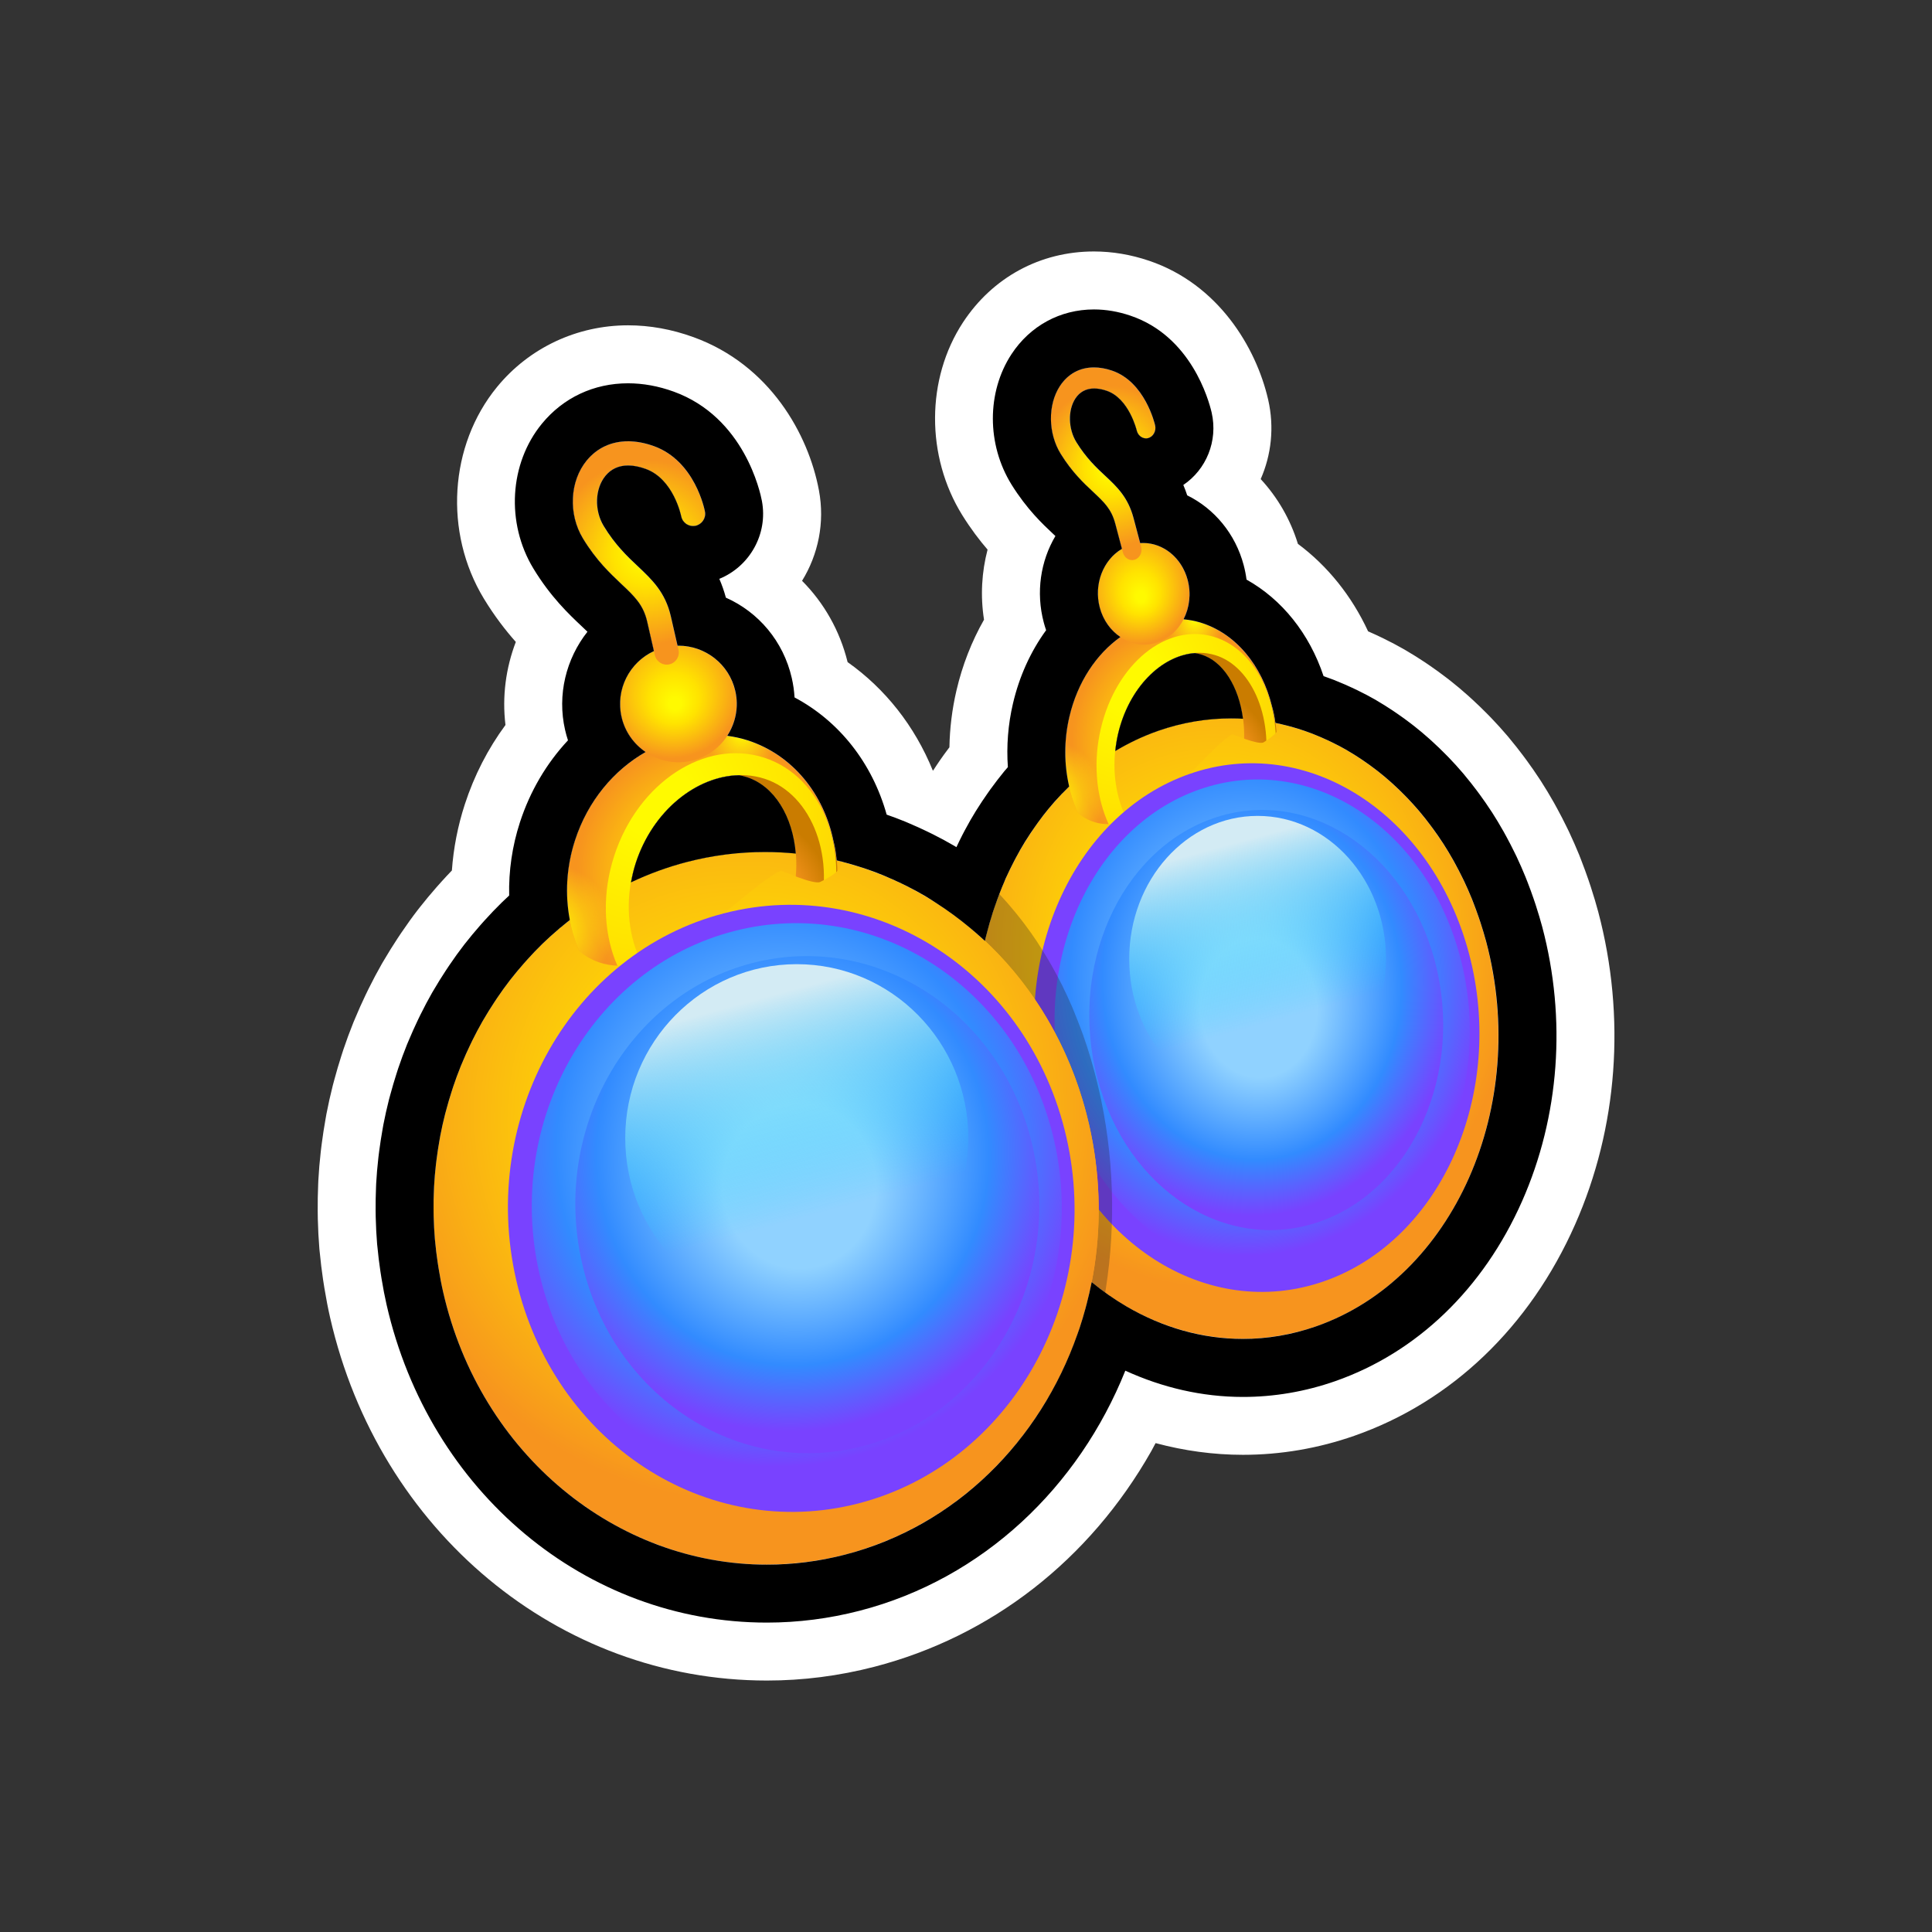<?xml version="1.0" encoding="utf-8"?>
<!-- Generator: Adobe Illustrator 15.0.0, SVG Export Plug-In . SVG Version: 6.00 Build 0)  -->
<!DOCTYPE svg PUBLIC "-//W3C//DTD SVG 1.1//EN" "http://www.w3.org/Graphics/SVG/1.1/DTD/svg11.dtd">
<svg version="1.1" xmlns="http://www.w3.org/2000/svg" xmlns:xlink="http://www.w3.org/1999/xlink" x="0px" y="0px" width="200px"
	 height="200px" viewBox="0 0 200 200" enable-background="new 0 0 200 200" xml:space="preserve">
<rect x="0" y="0" width="200" height="200" fill="#333333" stroke="none"/>
<g id="icon">
	<g id="Layer_2">
	</g>
	<g id="Layer_1_1_">
		<g>
			<g>
				<path fill="#FFFFFF" d="M124.331,67.747c-0.212-0.064-0.429-0.109-0.642-0.14c-3.473,0.27-6.834,3.581-7.953,8.382
					c-0.137,0.588-0.223,1.174-0.283,1.756c1.4-0.835,2.878-1.543,4.439-2.088c2.508-0.875,5.043-1.287,7.547-1.287
					c0.414,0,0.826,0.011,1.238,0.034C128.248,71.077,126.613,68.427,124.331,67.747z"/>
				<path fill="#FFFFFF" d="M77.327,80.452c-0.266-0.087-0.534-0.152-0.807-0.201c-4.433,0.087-8.944,3.663-10.711,9.093
					c-0.214,0.664-0.368,1.33-0.485,1.993c1.84-0.867,3.771-1.583,5.795-2.107c2.699-0.699,5.401-1.029,8.062-1.029
					c1.074,0,2.142,0.054,3.199,0.159C82.071,84.521,80.18,81.379,77.327,80.452z"/>
			</g>
			<g>
				
					<radialGradient id="SVGID_1_" cx="-669.099" cy="898.368" r="37.524" fx="-669.207" fy="889.057" gradientTransform="matrix(0.865 -0.272 -0.255 -0.962 933.1 780.406)" gradientUnits="userSpaceOnUse">
					<stop  offset="0.086" style="stop-color:#FFFA00"/>
					<stop  offset="0.356" style="stop-color:#FFE300"/>
					<stop  offset="1" style="stop-color:#F7941E"/>
				</radialGradient>
				<path fill="url(#SVGID_1_)" d="M119.895,75.657c-14.242,4.973-22.129,22.804-17.617,39.827
					c4.515,17.025,19.718,26.795,33.957,21.822c14.244-4.972,22.129-22.803,17.617-39.826
					C149.338,80.456,134.135,70.686,119.895,75.657z"/>
				<g>
					
						<radialGradient id="SVGID_2_" cx="-666.62" cy="919.748" r="12.175" gradientTransform="matrix(0.865 -0.272 -0.255 -0.962 933.1 780.406)" gradientUnits="userSpaceOnUse">
						<stop  offset="0.086" style="stop-color:#FFFA00"/>
						<stop  offset="0.356" style="stop-color:#FFE300"/>
						<stop  offset="1" style="stop-color:#F7941E"/>
					</radialGradient>
					<path fill="url(#SVGID_2_)" d="M131.698,80.483c1.661-7.137-1.691-14.326-7.489-16.058c-5.8-1.731-11.85,2.65-13.511,9.787
						c-1.666,7.137,1.688,14.326,7.487,16.058C123.982,92.003,130.033,87.62,131.698,80.483z M115.455,75.633
						c1.268-5.441,5.314-8.95,8.877-7.886c3.371,1.007,5.346,6.312,4.075,11.754c-1.269,5.442-5.356,8.938-8.667,7.949
						C116.24,86.404,114.186,81.075,115.455,75.633z"/>
					
						<radialGradient id="SVGID_3_" cx="-665.072" cy="916.429" r="8.659" gradientTransform="matrix(0.865 -0.272 -0.255 -0.962 933.1 780.406)" gradientUnits="userSpaceOnUse">
						<stop  offset="0.086" style="stop-color:#FFFA00"/>
						<stop  offset="0.356" style="stop-color:#FFE300"/>
						<stop  offset="0.626" style="stop-color:#F7941E"/>
						<stop  offset="1" style="stop-color:#CA7C00"/>
					</radialGradient>
					<path fill="url(#SVGID_3_)" d="M131.698,80.483c1.661-7.137-1.237-12.657-7.087-14.149c-2.832-0.722-8.268,1.568-9.932,8.706
						c-1.662,7.136,0.783,13.559,6.609,15.184C123.701,90.896,130.033,87.62,131.698,80.483z M115.455,75.633
						c1.268-5.441,5.314-8.95,8.877-7.886c3.371,1.007,5.346,6.312,4.075,11.754c-1.269,5.442-5.356,8.938-8.667,7.949
						C116.24,86.404,114.186,81.075,115.455,75.633z"/>
					
						<radialGradient id="SVGID_4_" cx="-682.088" cy="918.183" r="5.894" gradientTransform="matrix(0.865 -0.272 -0.255 -0.962 933.1 780.406)" gradientUnits="userSpaceOnUse">
						<stop  offset="0.025" style="stop-color:#FFFA00"/>
						<stop  offset="1" style="stop-color:#FFFA00;stop-opacity:0"/>
					</radialGradient>
					<path fill="url(#SVGID_4_)" d="M131.698,80.483c1.661-7.137-1.691-14.326-7.489-16.058c-5.8-1.731-11.85,2.65-13.511,9.787
						c-1.666,7.137,1.688,14.326,7.487,16.058C123.982,92.003,130.033,87.62,131.698,80.483z M115.455,75.633
						c1.268-5.441,5.314-8.95,8.877-7.886c3.371,1.007,5.346,6.312,4.075,11.754c-1.269,5.442-5.356,8.938-8.667,7.949
						C116.24,86.404,114.186,81.075,115.455,75.633z"/>
					
						<radialGradient id="SVGID_5_" cx="-661.188" cy="931.442" r="3.286" gradientTransform="matrix(0.865 -0.272 -0.255 -0.962 933.1 780.406)" gradientUnits="userSpaceOnUse">
						<stop  offset="0.025" style="stop-color:#FFFA00"/>
						<stop  offset="1" style="stop-color:#FFFA00;stop-opacity:0"/>
					</radialGradient>
					<path fill="url(#SVGID_5_)" d="M131.698,80.483c1.661-7.137-1.691-14.326-7.489-16.058c-5.8-1.731-11.85,2.65-13.511,9.787
						c-1.666,7.137,1.688,14.326,7.487,16.058C123.982,92.003,130.033,87.62,131.698,80.483z M115.455,75.633
						c1.268-5.441,5.314-8.95,8.877-7.886c3.371,1.007,5.346,6.312,4.075,11.754c-1.269,5.442-5.356,8.938-8.667,7.949
						C116.24,86.404,114.186,81.075,115.455,75.633z"/>
					
						<radialGradient id="SVGID_6_" cx="-670.118" cy="927.484" r="38.244" gradientTransform="matrix(0.865 -0.272 -0.255 -0.962 933.1 780.406)" gradientUnits="userSpaceOnUse">
						<stop  offset="0.086" style="stop-color:#FFFA00"/>
						<stop  offset="0.356" style="stop-color:#FFE300"/>
						<stop  offset="1" style="stop-color:#F7941E"/>
					</radialGradient>
					<path fill="url(#SVGID_6_)" d="M131.645,80.714c1.565-6.715-1.127-13.34-6.011-14.798s-10.11,2.801-11.677,9.515
						c-1.564,6.714,1.126,13.338,6.01,14.797C124.852,91.687,130.08,87.427,131.645,80.714z M115.736,75.989
						c1.347-5.771,5.932-9.403,10.05-8.173c3.905,1.167,6.284,6.878,4.938,12.649c-1.345,5.77-5.976,9.389-9.807,8.244
						C116.869,87.501,114.393,81.759,115.736,75.989z"/>
				</g>
				
					<radialGradient id="SVGID_7_" cx="-666.398" cy="936.861" r="6.305" fx="-666.416" fy="935.297" gradientTransform="matrix(0.865 -0.272 -0.255 -0.962 933.1 780.406)" gradientUnits="userSpaceOnUse">
					<stop  offset="0.086" style="stop-color:#FFFA00"/>
					<stop  offset="0.356" style="stop-color:#FFE300"/>
					<stop  offset="1" style="stop-color:#F7941E"/>
				</radialGradient>
				<path fill="url(#SVGID_7_)" d="M122.947,60.037c0.74,2.796-0.694,5.703-3.209,6.492c-2.512,0.789-5.149-0.837-5.891-3.634
					c-0.74-2.795,0.694-5.7,3.209-6.49C119.568,55.616,122.207,57.242,122.947,60.037z"/>
				
					<radialGradient id="SVGID_8_" cx="-665.934" cy="949.324" r="8.35" gradientTransform="matrix(0.865 -0.272 -0.255 -0.962 933.1 780.406)" gradientUnits="userSpaceOnUse">
					<stop  offset="0.086" style="stop-color:#FFFA00"/>
					<stop  offset="0.356" style="stop-color:#FFE300"/>
					<stop  offset="1" style="stop-color:#F7941E"/>
				</radialGradient>
				<path fill="url(#SVGID_8_)" d="M117.464,57.939c-0.522,0.164-1.069-0.175-1.224-0.755l-0.79-2.979
					c-0.401-1.515-1.158-2.223-2.304-3.293c-0.959-0.897-2.155-2.015-3.336-3.913c-1.324-2.134-1.361-5.094-0.09-7.037
					c1.168-1.78,3.129-2.364,5.389-1.601c3.408,1.154,4.428,5.488,4.471,5.672c0.133,0.586-0.205,1.175-0.715,1.317
					c-0.526,0.14-1.062-0.22-1.195-0.808c-0.008-0.029-0.796-3.308-3.115-4.093c-1.447-0.49-2.566-0.209-3.234,0.809
					c-0.786,1.204-0.74,3.145,0.109,4.516c1.025,1.651,2.062,2.619,2.978,3.474c1.214,1.136,2.36,2.208,2.934,4.363l0.789,2.979
					C118.283,57.171,117.984,57.775,117.464,57.939z"/>
				
					<radialGradient id="SVGID_9_" cx="-903.476" cy="1003.959" r="37.349" fx="-903.583" fy="994.691" gradientTransform="matrix(0.805 -0.281 -0.255 -0.962 1109.091 807.874)" gradientUnits="userSpaceOnUse">
					<stop  offset="0.086" style="stop-color:#FFFA00"/>
					<stop  offset="0.356" style="stop-color:#FFE300"/>
					<stop  offset="1" style="stop-color:#F7941E"/>
				</radialGradient>
				<path fill="url(#SVGID_9_)" d="M153.852,97.481c4.512,17.023-3.373,34.854-17.617,39.826
					c-14.239,4.974-29.442-4.797-33.957-21.822c-3.305-12.475,0.046-25.383,7.678-33.35c0,0,2.947,6.383,9.801,1.057
					c3.055-2.372,5.818-5.924,7.805-7.201c0,0,2.731,1.166,3.244,0.855c2.154-1.3,1.551-1.954,1.551-1.954
					C142.12,77.027,150.659,85.439,153.852,97.481z"/>
				
					<radialGradient id="SVGID_10_" cx="111.564" cy="7.686" r="20.138" gradientTransform="matrix(1 0 0 -1 -50 61)" gradientUnits="userSpaceOnUse">
					<stop  offset="0.276" style="stop-color:#90D2FF"/>
					<stop  offset="0.706" style="stop-color:#328BFF"/>
					<stop  offset="1" style="stop-color:#7942FF"/>
				</radialGradient>
				<path fill="url(#SVGID_10_)" d="M152.07,98.707c3.843,14.502-2.875,29.691-15.006,33.928
					c-12.133,4.235-25.084-4.089-28.928-18.59c-3.846-14.503,2.873-29.692,15.006-33.929
					C135.273,75.882,148.227,84.204,152.07,98.707z"/>
				
					<radialGradient id="SVGID_11_" cx="-901.544" cy="999.766" r="30.511" fx="-901.632" fy="992.195" gradientTransform="matrix(0.805 -0.281 -0.255 -0.962 1109.091 807.874)" gradientUnits="userSpaceOnUse">
					<stop  offset="0.276" style="stop-color:#90D2FF"/>
					<stop  offset="0.706" style="stop-color:#328BFF"/>
					<stop  offset="1" style="stop-color:#7942FF"/>
				</radialGradient>
				<path fill="url(#SVGID_11_)" d="M151.154,99.061c3.584,13.526-2.68,27.694-13.996,31.646
					c-11.315,3.95-23.396-3.812-26.982-17.34s2.682-27.696,13.997-31.647C135.488,77.77,147.568,85.533,151.154,99.061z"/>
				
					<radialGradient id="SVGID_12_" cx="-900.845" cy="999.149" r="25.998" fx="-900.919" fy="992.698" gradientTransform="matrix(0.805 -0.281 -0.255 -0.962 1109.091 807.874)" gradientUnits="userSpaceOnUse">
					<stop  offset="0.276" style="stop-color:#90D2FF"/>
					<stop  offset="0.706" style="stop-color:#328BFF"/>
					<stop  offset="1" style="stop-color:#7942FF"/>
				</radialGradient>
				<path fill="url(#SVGID_12_)" d="M148.538,99.499c3.054,11.526-2.284,23.601-11.927,26.966
					c-9.641,3.366-19.936-3.249-22.991-14.773c-3.056-11.527,2.284-23.602,11.926-26.967
					C135.189,81.357,145.482,87.973,148.538,99.499z"/>
			</g>
			<path opacity="0.28" fill="#231F20" enable-background="new    " d="M114.254,115.215c-0.156-0.869-0.34-1.72-0.533-2.562
				c-0.055-0.231-0.111-0.461-0.166-0.692c-0.168-0.683-0.348-1.354-0.539-2.017c-0.047-0.163-0.091-0.329-0.139-0.492
				c-0.238-0.797-0.496-1.578-0.768-2.346c-0.067-0.186-0.137-0.365-0.205-0.549c-0.228-0.611-0.461-1.213-0.706-1.805
				c-0.082-0.195-0.162-0.395-0.245-0.588c-0.314-0.729-0.643-1.446-0.99-2.145c-0.041-0.082-0.084-0.162-0.125-0.244
				c-0.312-0.621-0.639-1.226-0.975-1.818c-0.105-0.186-0.213-0.369-0.319-0.553c-0.333-0.569-0.676-1.127-1.03-1.668
				c-0.058-0.09-0.113-0.184-0.173-0.273c-0.411-0.618-0.836-1.214-1.272-1.795c-0.111-0.15-0.228-0.296-0.342-0.445
				c-0.354-0.457-0.717-0.902-1.088-1.336c-0.111-0.133-0.222-0.268-0.337-0.396c-0.465-0.531-0.938-1.045-1.429-1.535
				c-0.079-0.082-0.162-0.157-0.243-0.235c-0.013,0.034-0.026,0.067-0.039,0.103c-0.19,0.504-0.372,1.016-0.543,1.535
				c-0.036,0.113-0.075,0.225-0.114,0.34c-0.192,0.611-0.373,1.23-0.539,1.859c-0.039,0.141-0.071,0.282-0.107,0.424
				c-0.135,0.529-0.26,1.064-0.373,1.605c-0.029,0.141-0.062,0.281-0.091,0.426c-0.13,0.645-0.244,1.295-0.344,1.953
				c-0.021,0.131-0.035,0.266-0.055,0.398c-0.08,0.557-0.146,1.116-0.205,1.682c-0.016,0.162-0.033,0.324-0.047,0.486
				c-0.062,0.672-0.108,1.348-0.138,2.028c-0.005,0.109-0.005,0.22-0.009,0.328c-0.021,0.592-0.027,1.185-0.023,1.781
				c0.001,0.176,0.002,0.35,0.005,0.527c0.014,0.689,0.039,1.383,0.084,2.078c0.007,0.072,0.015,0.143,0.02,0.213
				c0.046,0.635,0.107,1.27,0.183,1.906c0.021,0.184,0.043,0.364,0.066,0.547c0.092,0.705,0.193,1.408,0.32,2.11
				c1.812,10.041,6.914,17.824,13.365,21.761C115.367,129.302,115.523,122.253,114.254,115.215z"/>
			<g>
				
					<radialGradient id="SVGID_13_" cx="-321.267" cy="635.498" r="43.068" fx="-321.391" fy="624.811" gradientTransform="matrix(0.975 -0.223 -0.223 -0.975 531.326 662.975)" gradientUnits="userSpaceOnUse">
					<stop  offset="0.086" style="stop-color:#FFFA00"/>
					<stop  offset="0.356" style="stop-color:#FFE300"/>
					<stop  offset="1" style="stop-color:#F7941E"/>
				</radialGradient>
				<path fill="url(#SVGID_13_)" d="M71.119,89.229c-18.465,4.782-29.768,24.708-25.245,44.507
					c4.522,19.8,23.158,31.975,41.623,27.193c18.466-4.781,29.769-24.707,25.245-44.506C108.219,96.624,89.585,84.449,71.119,89.229
					z"/>
				<g>
					
						<radialGradient id="SVGID_14_" cx="-318.419" cy="660.036" r="13.975" gradientTransform="matrix(0.975 -0.223 -0.223 -0.975 531.326 662.975)" gradientUnits="userSpaceOnUse">
						<stop  offset="0.086" style="stop-color:#FFFA00"/>
						<stop  offset="0.356" style="stop-color:#FFE300"/>
						<stop  offset="1" style="stop-color:#F7941E"/>
					</radialGradient>
					<path fill="url(#SVGID_14_)" d="M85.785,95.521c2.624-8.07-1.127-16.525-8.375-18.884c-7.252-2.356-15.257,2.274-17.881,10.345
						c-2.626,8.071,1.126,16.525,8.376,18.884C75.153,108.225,83.159,103.592,85.785,95.521z M65.478,88.917
						c2-6.154,7.398-9.914,11.851-8.466c4.218,1.371,6.346,7.578,4.345,13.732c-2.003,6.154-7.451,9.896-11.591,8.549
						C65.708,101.311,63.475,95.071,65.478,88.917z"/>
					
						<radialGradient id="SVGID_15_" cx="-316.644" cy="656.225" r="9.939" gradientTransform="matrix(0.975 -0.223 -0.223 -0.975 531.326 662.975)" gradientUnits="userSpaceOnUse">
						<stop  offset="0.086" style="stop-color:#FFFA00"/>
						<stop  offset="0.356" style="stop-color:#FFE300"/>
						<stop  offset="0.626" style="stop-color:#F7941E"/>
						<stop  offset="1" style="stop-color:#CA7C00"/>
					</radialGradient>
					<path fill="url(#SVGID_15_)" d="M85.785,95.521c2.624-8.07-0.669-14.583-8.001-16.67c-3.549-1.01-10.624,1.265-13.249,9.336
						s0.027,15.588,7.318,17.824C74.872,106.938,83.159,103.592,85.785,95.521z M65.478,88.917c2-6.154,7.398-9.914,11.851-8.466
						c4.218,1.371,6.346,7.578,4.345,13.732c-2.003,6.154-7.451,9.896-11.591,8.549C65.708,101.311,63.475,95.071,65.478,88.917z"/>
					
						<radialGradient id="SVGID_16_" cx="-336.174" cy="658.24" r="6.764" gradientTransform="matrix(0.975 -0.223 -0.223 -0.975 531.326 662.975)" gradientUnits="userSpaceOnUse">
						<stop  offset="0.025" style="stop-color:#FFFA00"/>
						<stop  offset="1" style="stop-color:#FFFA00;stop-opacity:0"/>
					</radialGradient>
					<path fill="url(#SVGID_16_)" d="M85.785,95.521c2.624-8.07-1.127-16.525-8.375-18.884c-7.252-2.356-15.257,2.274-17.881,10.345
						c-2.626,8.071,1.126,16.525,8.376,18.884C75.153,108.225,83.159,103.592,85.785,95.521z M65.478,88.917
						c2-6.154,7.398-9.914,11.851-8.466c4.218,1.371,6.346,7.578,4.345,13.732c-2.003,6.154-7.451,9.896-11.591,8.549
						C65.708,101.311,63.475,95.071,65.478,88.917z"/>
					
						<radialGradient id="SVGID_17_" cx="-312.184" cy="673.458" r="3.772" gradientTransform="matrix(0.975 -0.223 -0.223 -0.975 531.326 662.975)" gradientUnits="userSpaceOnUse">
						<stop  offset="0.025" style="stop-color:#FFFA00"/>
						<stop  offset="1" style="stop-color:#FFFA00;stop-opacity:0"/>
					</radialGradient>
					<path fill="url(#SVGID_17_)" d="M85.785,95.521c2.624-8.07-1.127-16.525-8.375-18.884c-7.252-2.356-15.257,2.274-17.881,10.345
						c-2.626,8.071,1.126,16.525,8.376,18.884C75.153,108.225,83.159,103.592,85.785,95.521z M65.478,88.917
						c2-6.154,7.398-9.914,11.851-8.466c4.218,1.371,6.346,7.578,4.345,13.732c-2.003,6.154-7.451,9.896-11.591,8.549
						C65.708,101.311,63.475,95.071,65.478,88.917z"/>
					
						<radialGradient id="SVGID_18_" cx="-322.436" cy="668.914" r="43.894" gradientTransform="matrix(0.975 -0.223 -0.223 -0.975 531.326 662.975)" gradientUnits="userSpaceOnUse">
						<stop  offset="0.086" style="stop-color:#FFFA00"/>
						<stop  offset="0.356" style="stop-color:#FFE300"/>
						<stop  offset="1" style="stop-color:#F7941E"/>
					</radialGradient>
					<path fill="url(#SVGID_18_)" d="M85.7,95.78c2.471-7.594-0.479-15.358-6.586-17.344c-6.106-1.986-13.058,2.559-15.527,10.152
						c-2.47,7.592,0.479,15.357,6.586,17.344C76.279,107.918,83.231,103.372,85.7,95.78z M65.811,89.343
						c2.123-6.525,8.212-10.393,13.362-8.719c4.883,1.588,7.501,8.287,5.377,14.812c-2.121,6.525-8.269,10.375-13.06,8.816
						C66.43,102.607,63.689,95.868,65.811,89.343z"/>
				</g>
				
					<radialGradient id="SVGID_19_" cx="-318.165" cy="679.675" r="7.237" fx="-318.186" fy="677.879" gradientTransform="matrix(0.975 -0.223 -0.223 -0.975 531.326 662.975)" gradientUnits="userSpaceOnUse">
					<stop  offset="0.086" style="stop-color:#FFFA00"/>
					<stop  offset="0.356" style="stop-color:#FFE300"/>
					<stop  offset="1" style="stop-color:#F7941E"/>
				</radialGradient>
				<circle fill="url(#SVGID_19_)" cx="70.232" cy="72.872" r="6.039"/>
				
					<radialGradient id="SVGID_20_" cx="-317.632" cy="693.977" r="9.583" gradientTransform="matrix(0.975 -0.223 -0.223 -0.975 531.326 662.975)" gradientUnits="userSpaceOnUse">
					<stop  offset="0.086" style="stop-color:#FFFA00"/>
					<stop  offset="0.356" style="stop-color:#FFE300"/>
					<stop  offset="1" style="stop-color:#F7941E"/>
				</radialGradient>
				<path fill="url(#SVGID_20_)" d="M69.295,68.77c-0.676,0.154-1.348-0.269-1.502-0.944l-0.792-3.465
					c-0.402-1.763-1.313-2.622-2.694-3.922c-1.156-1.09-2.597-2.448-3.961-4.699c-1.532-2.531-1.369-5.926,0.389-8.07
					c1.611-1.964,4.149-2.507,6.965-1.487c4.253,1.542,5.24,6.573,5.28,6.788c0.128,0.681-0.346,1.333-1.001,1.463
					c-0.681,0.127-1.336-0.321-1.464-1.002c-0.008-0.034-0.776-3.841-3.671-4.89c-1.805-0.655-3.248-0.406-4.17,0.718
					c-1.088,1.328-1.166,3.556-0.182,5.182c1.186,1.958,2.435,3.134,3.535,4.173c1.463,1.38,2.847,2.683,3.419,5.188l0.792,3.465
					C70.393,67.943,69.971,68.615,69.295,68.77z"/>
				
					<radialGradient id="SVGID_21_" cx="-533.333" cy="731.8" r="42.865" fx="-533.456" fy="721.164" gradientTransform="matrix(0.909 -0.235 -0.223 -0.975 725.276 700.637)" gradientUnits="userSpaceOnUse">
					<stop  offset="0.086" style="stop-color:#FFFA00"/>
					<stop  offset="0.356" style="stop-color:#FFE300"/>
					<stop  offset="1" style="stop-color:#F7941E"/>
				</radialGradient>
				<path fill="url(#SVGID_21_)" d="M112.742,116.425c4.521,19.8-6.779,39.726-25.245,44.505
					c-18.465,4.781-37.101-7.394-41.623-27.193c-3.313-14.508,1.87-29.084,12.144-37.721c0,0,3.291,7.504,12.388,1.842
					c4.054-2.522,7.819-6.414,10.438-7.751c0,0,3.391,1.513,4.065,1.19c2.833-1.352,2.111-2.14,2.111-2.14
					C99.285,92.231,109.543,102.421,112.742,116.425z"/>
				
					<radialGradient id="SVGID_22_" cx="90.229" cy="-48.98" r="4.014" gradientTransform="matrix(1 0 0 -1 -50 61)" gradientUnits="userSpaceOnUse">
					<stop  offset="0.276" style="stop-color:#90D2FF"/>
					<stop  offset="0.706" style="stop-color:#328BFF"/>
					<stop  offset="1" style="stop-color:#7942FF"/>
				</radialGradient>
				<path fill="url(#SVGID_22_)" d="M110.391,117.715c3.853,16.865-5.774,33.84-21.506,37.913
					c-15.73,4.072-31.604-6.299-35.457-23.165c-3.853-16.865,5.775-33.841,21.505-37.913
					C90.663,90.477,106.537,100.85,110.391,117.715z"/>
				
					<radialGradient id="SVGID_23_" cx="-531.28" cy="727.033" r="35.115" fx="-531.381" fy="718.32" gradientTransform="matrix(0.909 -0.235 -0.223 -0.975 725.276 700.637)" gradientUnits="userSpaceOnUse">
					<stop  offset="0.276" style="stop-color:#90D2FF"/>
					<stop  offset="0.706" style="stop-color:#328BFF"/>
					<stop  offset="1" style="stop-color:#7942FF"/>
				</radialGradient>
				<path fill="url(#SVGID_23_)" d="M109.124,118.061c3.603,15.775-5.401,31.651-20.116,35.463
					c-14.714,3.811-29.562-5.892-33.167-21.668c-3.603-15.776,5.403-31.654,20.116-35.463
					C90.671,92.581,105.52,102.283,109.124,118.061z"/>
				
					<radialGradient id="SVGID_24_" cx="-530.046" cy="725.963" r="30.741" fx="-530.134" fy="718.335" gradientTransform="matrix(0.909 -0.235 -0.223 -0.975 725.276 700.637)" gradientUnits="userSpaceOnUse">
					<stop  offset="0.276" style="stop-color:#90D2FF"/>
					<stop  offset="0.706" style="stop-color:#328BFF"/>
					<stop  offset="1" style="stop-color:#7942FF"/>
				</radialGradient>
				<path fill="url(#SVGID_24_)" d="M106.896,118.67c3.153,13.811-4.729,27.708-17.609,31.045
					c-12.881,3.335-25.88-5.156-29.035-18.969c-3.153-13.812,4.73-27.71,17.609-31.046
					C90.743,96.365,103.742,104.857,106.896,118.67z"/>
			</g>
			
				<linearGradient id="SVGID_25_" gradientUnits="userSpaceOnUse" x1="135.895" y1="-69.384" x2="128.562" y2="-42.384" gradientTransform="matrix(1 0 0 -1 -50 61)">
				<stop  offset="0.176" style="stop-color:#08DEFF;stop-opacity:0"/>
				<stop  offset="1" style="stop-color:#D3EBF4"/>
			</linearGradient>
			<ellipse fill="url(#SVGID_25_)" cx="82.482" cy="117.812" rx="17.758" ry="18.001"/>
			
				<linearGradient id="SVGID_26_" gradientUnits="userSpaceOnUse" x1="182.98" y1="-48.553" x2="176.982" y2="-26.469" gradientTransform="matrix(1 0 0 -1 -50 61)">
				<stop  offset="0.176" style="stop-color:#08DEFF;stop-opacity:0"/>
				<stop  offset="1" style="stop-color:#D3EBF4"/>
			</linearGradient>
			<ellipse fill="url(#SVGID_26_)" cx="130.188" cy="99.271" rx="13.291" ry="14.809"/>
		</g>
	</g>
</g>
<g id="outline_x5F_white">
	<path fill="#FFFFFF" d="M165.452,94.407c-0.212-0.797-0.448-1.591-0.769-2.583c-0.088-0.269-0.168-0.512-0.252-0.754
		c-0.214-0.623-0.451-1.271-0.726-1.981c-0.013-0.032-0.024-0.063-0.037-0.094c-0.069-0.186-0.132-0.345-0.194-0.501
		c-0.312-0.761-0.66-1.558-1.031-2.347c-0.027-0.06-0.057-0.12-0.086-0.18l-0.127-0.258l-0.064-0.131
		c-0.301-0.617-0.612-1.221-0.958-1.857c-0.013-0.023-0.024-0.046-0.038-0.07l-0.104-0.189l-0.131-0.24
		c-0.023-0.042-0.047-0.083-0.069-0.125c-0.452-0.798-0.89-1.525-1.337-2.22c-0.057-0.089-0.129-0.197-0.201-0.305
		c-0.375-0.574-0.805-1.196-1.258-1.816c-0.144-0.198-0.289-0.394-0.437-0.588c-0.422-0.562-0.854-1.11-1.289-1.63
		c-0.063-0.081-0.13-0.161-0.194-0.24c-0.039-0.047-0.078-0.094-0.119-0.141c-0.531-0.625-1.084-1.234-1.688-1.864
		c-0.146-0.153-0.306-0.313-0.468-0.476c-0.444-0.45-0.915-0.904-1.401-1.351c-0.181-0.17-0.348-0.324-0.514-0.469
		c-0.598-0.534-1.208-1.047-1.816-1.526c-0.149-0.12-0.303-0.237-0.457-0.352c-0.543-0.417-1.088-0.812-1.637-1.189
		c-0.16-0.112-0.324-0.223-0.488-0.333c-0.029-0.02-0.061-0.041-0.09-0.061c-0.636-0.421-1.238-0.799-1.839-1.15
		c-0.095-0.058-0.188-0.114-0.286-0.169c-0.66-0.379-1.369-0.754-2.169-1.146c-0.231-0.114-0.461-0.222-0.694-0.33
		c-0.282-0.132-0.569-0.261-0.859-0.387c-1.703-3.675-4.196-6.771-7.266-9.054c-0.787-2.56-2.123-4.837-3.852-6.705
		c1.096-2.494,1.426-5.352,0.776-8.213c-0.005-0.023-0.011-0.046-0.017-0.069c-1.238-5.327-5.125-11.886-12.311-14.318
		c-1.891-0.641-3.811-0.963-5.713-0.963c-5.553,0-10.493,2.678-13.556,7.346c-3.825,5.84-3.854,13.851-0.077,19.943
		c0.891,1.431,1.79,2.608,2.624,3.575c-0.61,2.321-0.754,4.791-0.368,7.254c-1.278,2.247-2.245,4.717-2.856,7.342
		c-0.448,1.922-0.69,3.894-0.726,5.867c-0.178,0.235-0.359,0.479-0.544,0.733c-0.026,0.036-0.051,0.071-0.077,0.107l-0.067,0.095
		c-0.085,0.12-0.171,0.24-0.257,0.362c-0.263,0.373-0.497,0.742-0.742,1.113c-0.013-0.005-0.026-0.012-0.039-0.018
		c-1.869-4.593-4.915-8.453-8.813-11.208c-0.809-3.282-2.469-6.159-4.715-8.417c1.667-2.71,2.375-6.02,1.745-9.37
		c-1.079-5.774-5.058-12.98-12.984-15.853c-2.242-0.815-4.52-1.226-6.775-1.226c-5.291,0-10.233,2.325-13.56,6.381
		c-4.956,6.046-5.521,15.048-1.376,21.895c1.114,1.837,2.267,3.315,3.318,4.5c-1.032,2.693-1.429,5.641-1.072,8.599
		c-1.81,2.455-3.236,5.225-4.21,8.221c-0.724,2.226-1.171,4.526-1.337,6.84c-0.348,0.362-0.705,0.745-1.075,1.154
		c-0.17,0.188-0.335,0.374-0.5,0.561c-0.638,0.729-1.19,1.392-1.696,2.037c-0.084,0.104-0.165,0.205-0.244,0.308
		c-0.567,0.734-1.134,1.521-1.733,2.406c-0.119,0.174-0.243,0.362-0.367,0.55l-0.032,0.049c-0.48,0.73-0.938,1.466-1.364,2.193
		l-0.184,0.308c-0.02,0.033-0.039,0.066-0.058,0.1c-0.468,0.819-0.923,1.676-1.389,2.618c-0.088,0.177-0.173,0.354-0.257,0.531
		l-0.051,0.106c-0.365,0.762-0.716,1.547-1.044,2.334l-0.021,0.051c-0.051,0.117-0.102,0.235-0.151,0.354
		c-0.016,0.039-0.032,0.078-0.047,0.117c-0.362,0.896-0.705,1.827-1.021,2.767c-0.071,0.209-0.137,0.417-0.202,0.626l-0.021,0.066
		c-0.25,0.777-0.486,1.58-0.702,2.385l-0.02,0.074c-0.051,0.183-0.102,0.366-0.149,0.555c-0.248,0.978-0.466,1.959-0.654,2.93
		c-0.004,0.021-0.008,0.043-0.012,0.064c-0.03,0.16-0.058,0.322-0.085,0.485l-0.013,0.077c-0.137,0.76-0.263,1.576-0.38,2.471
		c-0.002,0.02-0.005,0.037-0.007,0.057l-0.018,0.139c-0.024,0.186-0.048,0.371-0.069,0.559c-0.12,1.047-0.207,2.07-0.259,3.051
		c-0.008,0.158-0.015,0.332-0.02,0.506l0.002-0.041c-0.039,0.893-0.054,1.759-0.047,2.686c0.002,0.271,0.005,0.51,0.009,0.752
		c0,0.021,0.001,0.045,0.001,0.065c0.027,1.103,0.08,2.11,0.161,3.084c0.004,0.048,0.008,0.096,0.013,0.144
		c0.011,0.111,0.022,0.224,0.036,0.334c0.083,0.879,0.194,1.793,0.332,2.723c0.037,0.253,0.083,0.555,0.134,0.855
		c0.189,1.152,0.383,2.153,0.601,3.106c5.051,22.112,23.645,37.56,45.216,37.56c3.73,0,7.469-0.479,11.113-1.423
		c12.104-3.134,22.287-11.06,28.672-22.317c0.157-0.276,0.299-0.56,0.45-0.839c2.958,0.794,5.994,1.212,9.04,1.212
		c3.909,0,7.787-0.662,11.524-1.967c10.057-3.511,18.176-11.277,22.86-21.869C167.479,116.76,168.33,105.268,165.452,94.407z
		 M136.234,137.307c-0.58,0.203-1.162,0.374-1.745,0.528c-0.175,0.046-0.35,0.083-0.524,0.125c-0.409,0.099-0.818,0.188-1.228,0.262
		c-0.208,0.038-0.416,0.072-0.624,0.104c-0.384,0.06-0.768,0.106-1.15,0.146c-0.209,0.021-0.419,0.045-0.628,0.061
		c-0.424,0.031-0.848,0.046-1.271,0.054c-0.133,0.002-0.267,0.017-0.399,0.017c-0.031,0-0.062-0.002-0.094-0.003
		c-0.017,0-0.034-0.001-0.052-0.001c-0.435-0.003-0.867-0.021-1.299-0.05c-0.154-0.011-0.307-0.024-0.46-0.037
		c-0.276-0.024-0.552-0.054-0.827-0.088c-0.213-0.025-0.425-0.051-0.637-0.083c-0.197-0.03-0.394-0.067-0.59-0.103
		c-4.206-0.743-8.213-2.638-11.697-5.499c-0.814,4.161-2.298,8.113-4.347,11.694l0,0c-0.002,0.003-0.003,0.005-0.005,0.008
		c-0.093,0.162-0.193,0.318-0.288,0.479c-0.28,0.472-0.569,0.937-0.868,1.395c-0.145,0.221-0.29,0.438-0.438,0.656
		c-0.329,0.479-0.668,0.952-1.019,1.415c-0.108,0.143-0.213,0.287-0.323,0.429c-0.406,0.52-0.828,1.024-1.261,1.521
		c-0.16,0.184-0.323,0.363-0.487,0.544c-0.373,0.411-0.756,0.812-1.148,1.205c-0.126,0.126-0.248,0.257-0.376,0.381
		c-0.503,0.489-1.023,0.96-1.555,1.418c-0.16,0.137-0.323,0.27-0.485,0.403c-0.436,0.361-0.88,0.712-1.333,1.051
		c-0.149,0.111-0.295,0.227-0.445,0.335c-0.582,0.421-1.177,0.824-1.786,1.208c-0.137,0.087-0.278,0.167-0.416,0.251
		c-0.514,0.314-1.037,0.614-1.569,0.9c-0.164,0.088-0.327,0.178-0.493,0.264c-0.657,0.34-1.325,0.662-2.008,0.959
		c-0.083,0.036-0.168,0.066-0.251,0.102c-0.617,0.263-1.246,0.504-1.883,0.729c-0.175,0.062-0.35,0.123-0.526,0.183
		c-0.725,0.242-1.457,0.471-2.206,0.664c-0.083,0.021-0.167,0.035-0.251,0.057c-0.542,0.136-1.083,0.259-1.625,0.366
		c-0.241,0.047-0.481,0.083-0.722,0.125c-0.39,0.068-0.779,0.134-1.168,0.187c-0.272,0.037-0.543,0.067-0.815,0.098
		c-0.358,0.039-0.715,0.074-1.072,0.102c-0.282,0.021-0.563,0.041-0.844,0.055c-0.35,0.018-0.7,0.027-1.049,0.033
		c-0.186,0.003-0.373,0.018-0.559,0.018c-0.115,0-0.229-0.007-0.345-0.008c-0.145-0.002-0.29-0.007-0.435-0.01
		c-0.398-0.01-0.794-0.026-1.19-0.051c-0.15-0.01-0.299-0.02-0.449-0.031c-0.404-0.03-0.807-0.069-1.208-0.115
		c-0.129-0.015-0.258-0.028-0.387-0.044c-0.47-0.06-0.937-0.13-1.402-0.21c-0.055-0.009-0.11-0.017-0.165-0.026
		c-1.07-0.189-2.127-0.434-3.168-0.729c-0.09-0.025-0.178-0.054-0.268-0.08c-0.418-0.123-0.834-0.252-1.247-0.392
		c-0.125-0.042-0.25-0.086-0.375-0.13c-0.381-0.133-0.759-0.273-1.135-0.42c-0.128-0.051-0.255-0.101-0.383-0.152
		c-0.386-0.156-0.769-0.321-1.149-0.492c-0.104-0.047-0.209-0.093-0.313-0.141c-0.463-0.214-0.921-0.438-1.375-0.673
		c-0.014-0.007-0.029-0.014-0.043-0.021c-0.964-0.502-1.905-1.054-2.822-1.649c-0.087-0.057-0.172-0.115-0.259-0.173
		c-0.358-0.237-0.713-0.481-1.064-0.732c-0.11-0.079-0.219-0.16-0.328-0.24c-0.33-0.242-0.655-0.491-0.978-0.746
		c-0.106-0.084-0.212-0.167-0.317-0.252c-0.338-0.274-0.671-0.556-1-0.844c-0.078-0.067-0.156-0.133-0.233-0.201
		c-0.827-0.736-1.625-1.512-2.387-2.33c-0.01-0.011-0.02-0.022-0.03-0.033c-0.359-0.387-0.709-0.782-1.053-1.187
		c-0.073-0.085-0.144-0.174-0.216-0.26c-0.281-0.337-0.558-0.679-0.828-1.027c-0.083-0.107-0.166-0.216-0.248-0.324
		c-0.26-0.344-0.515-0.692-0.764-1.047c-0.074-0.105-0.149-0.211-0.222-0.317c-0.268-0.39-0.529-0.787-0.784-1.189
		c-0.044-0.07-0.09-0.139-0.134-0.209c-0.61-0.979-1.18-1.994-1.704-3.044c-0.016-0.03-0.029-0.062-0.044-0.092
		c-0.238-0.479-0.465-0.964-0.685-1.457c-0.047-0.104-0.091-0.211-0.137-0.317c-0.185-0.427-0.364-0.858-0.535-1.295
		c-0.049-0.126-0.098-0.253-0.146-0.379c-0.166-0.437-0.323-0.877-0.473-1.322c-0.04-0.117-0.08-0.233-0.119-0.351
		c-0.166-0.505-0.321-1.016-0.467-1.532c-0.015-0.054-0.032-0.107-0.047-0.161c-0.165-0.592-0.32-1.189-0.459-1.796
		c-0.116-0.509-0.215-1.017-0.307-1.524c-0.048-0.256-0.092-0.512-0.135-0.768c-0.007-0.044-0.016-0.088-0.023-0.132
		c-0.035-0.209-0.067-0.418-0.098-0.627c-0.005-0.034-0.007-0.069-0.013-0.104c-0.089-0.617-0.164-1.232-0.224-1.848
		c-0.008-0.079-0.021-0.158-0.029-0.237c-0.008-0.081-0.02-0.162-0.027-0.244c-0.002-0.026-0.002-0.052-0.004-0.077
		c-0.061-0.738-0.095-1.474-0.114-2.207c-0.001-0.033-0.004-0.067-0.005-0.101c-0.004-0.204-0.006-0.405-0.008-0.606
		c0-0.054,0.003-0.106,0.003-0.16c-0.002-0.538,0.007-1.074,0.027-1.609c0.003-0.091,0-0.183,0.004-0.273
		c0.006-0.126,0.007-0.253,0.014-0.378c0.001-0.022,0.004-0.045,0.006-0.068c0.041-0.732,0.105-1.46,0.186-2.185
		c0.003-0.024,0.003-0.05,0.006-0.074c0.021-0.188,0.047-0.373,0.07-0.56c0.007-0.05,0.016-0.1,0.023-0.149
		c0.072-0.545,0.155-1.085,0.25-1.623c0.009-0.053,0.015-0.105,0.024-0.158c0.027-0.152,0.051-0.307,0.079-0.457
		c0.005-0.025,0.012-0.051,0.017-0.076c0.136-0.703,0.292-1.399,0.466-2.09c0.006-0.025,0.011-0.051,0.017-0.076
		c0.042-0.165,0.09-0.326,0.133-0.487c0.009-0.035,0.021-0.069,0.031-0.104c0.15-0.555,0.312-1.105,0.486-1.65
		c0.009-0.029,0.017-0.059,0.026-0.088c0.052-0.163,0.1-0.325,0.155-0.487c0.007-0.02,0.015-0.039,0.021-0.059
		c0.229-0.676,0.473-1.344,0.737-2.003c0.01-0.023,0.017-0.049,0.027-0.072c0.055-0.132,0.112-0.26,0.166-0.391
		c0.022-0.053,0.048-0.104,0.07-0.157c0.214-0.509,0.439-1.012,0.675-1.51c0.015-0.031,0.027-0.063,0.042-0.095
		c0.078-0.164,0.154-0.328,0.235-0.49c0.01-0.021,0.022-0.04,0.032-0.061c0.317-0.637,0.646-1.265,0.997-1.881
		c0.01-0.017,0.019-0.035,0.028-0.053c0.054-0.092,0.109-0.182,0.163-0.272c0.03-0.052,0.064-0.102,0.095-0.153
		c0.293-0.497,0.597-0.986,0.912-1.468c0.014-0.021,0.025-0.042,0.039-0.062c0.104-0.157,0.206-0.313,0.312-0.47
		c0.009-0.013,0.019-0.025,0.028-0.038c0.409-0.602,0.83-1.193,1.273-1.769c0.005-0.006,0.009-0.012,0.013-0.018
		c0.033-0.045,0.068-0.086,0.104-0.131c0.039-0.05,0.082-0.096,0.121-0.146c0.382-0.484,0.776-0.958,1.182-1.421
		c0.012-0.013,0.022-0.027,0.034-0.041c0.127-0.145,0.255-0.288,0.383-0.43c0.011-0.012,0.022-0.022,0.033-0.034
		c0.447-0.493,0.906-0.975,1.38-1.44c0.035-0.034,0.066-0.072,0.101-0.106c0.014-0.014,0.028-0.028,0.041-0.041
		c0.005-0.005,0.011-0.009,0.016-0.014c0.524-0.509,1.07-0.995,1.625-1.47c0.006-0.005,0.011-0.01,0.017-0.015
		c0.068-0.06,0.132-0.124,0.202-0.183l0.005,0.01c0.021-0.018,0.044-0.036,0.066-0.054c0.293-0.245,0.587-0.489,0.889-0.725
		c0.005-0.004,0.01-0.008,0.015-0.012c-0.502-2.619-0.372-5.455,0.537-8.252c1.324-4.076,4.027-7.271,7.309-9.137
		c-1.215-0.827-2.141-2.082-2.493-3.628c-0.647-2.831,0.814-5.649,3.351-6.821l-0.694-3.036c-0.402-1.763-1.313-2.622-2.694-3.922
		c-1.156-1.09-2.597-2.448-3.961-4.699c-1.532-2.531-1.369-5.926,0.389-8.07c1.08-1.315,2.571-1.992,4.284-1.992
		c0.848,0,1.751,0.167,2.684,0.504c4.253,1.542,5.24,6.573,5.28,6.788c0.128,0.681-0.346,1.333-1.001,1.463
		c-0.078,0.015-0.155,0.021-0.232,0.021c-0.592,0-1.119-0.42-1.232-1.023c-0.008-0.034-0.776-3.841-3.671-4.89
		c-0.658-0.239-1.267-0.357-1.821-0.357c-0.966,0-1.763,0.361-2.349,1.075c-1.088,1.328-1.166,3.556-0.182,5.182
		c1.186,1.958,2.435,3.134,3.535,4.173c1.463,1.38,2.847,2.683,3.419,5.188l0.693,3.036c0.033,0,0.065-0.001,0.098-0.001
		c2.753,0,5.243,1.893,5.882,4.691c0.38,1.661,0.027,3.313-0.836,4.638c0.712,0.1,1.423,0.243,2.127,0.472
		c4.664,1.518,7.869,5.564,8.868,10.405c0.168,0.646,0.274,1.323,0.335,2.02c0.141,0.034,0.277,0.072,0.418,0.107
		c-0.007-0.007-0.012-0.013-0.012-0.013c0.113,0.028,0.222,0.067,0.333,0.097c0.012,0.003,0.023,0.007,0.035,0.01
		c0.402,0.106,0.799,0.226,1.196,0.347c0.127,0.039,0.256,0.07,0.383,0.111c0.156,0.049,0.311,0.095,0.467,0.146
		c0.032,0.011,0.063,0.024,0.095,0.035c0.399,0.135,0.792,0.289,1.187,0.439c0.225,0.085,0.454,0.16,0.677,0.25
		c0.004,0.002,0.008,0.003,0.012,0.005c0,0.001-0.001,0.003-0.001,0.005c3.864,1.574,7.444,3.875,10.554,6.793
		c0.972-4.22,2.678-8.14,4.986-11.516c-0.001,0-0.001-0.001-0.002-0.001c0.074-0.108,0.144-0.222,0.219-0.329
		c0.026-0.038,0.053-0.074,0.079-0.111c0.024-0.035,0.05-0.07,0.074-0.105c0.042-0.058,0.084-0.117,0.124-0.175
		c0.232-0.318,0.477-0.624,0.717-0.932c0.087-0.11,0.169-0.225,0.258-0.334c0.046-0.058,0.089-0.12,0.136-0.177
		c0.011-0.012,0.021-0.025,0.03-0.037c0.188-0.226,0.389-0.436,0.583-0.654c0.183-0.208,0.363-0.417,0.552-0.62
		c0.031-0.033,0.061-0.07,0.092-0.103c0.049-0.055,0.098-0.113,0.148-0.168c0,0,0.005,0.008,0.005,0.009
		c0.235-0.248,0.476-0.493,0.722-0.731c-0.521-2.256-0.56-4.729,0.018-7.201c0.84-3.605,2.803-6.504,5.283-8.27
		c-0.992-0.667-1.778-1.718-2.133-3.047c-0.646-2.434,0.362-4.95,2.295-6.081l-0.692-2.61c-0.401-1.515-1.158-2.223-2.304-3.293
		c-0.959-0.897-2.155-2.015-3.336-3.913c-1.324-2.134-1.361-5.094-0.09-7.037c0.834-1.267,2.066-1.928,3.523-1.928
		c0.589,0,1.215,0.108,1.865,0.328c3.408,1.154,4.428,5.488,4.471,5.672c0.133,0.586-0.205,1.175-0.715,1.317
		c-0.077,0.021-0.153,0.03-0.229,0.03c-0.445,0-0.854-0.336-0.967-0.838c-0.008-0.029-0.796-3.308-3.115-4.093
		c-0.464-0.157-0.894-0.234-1.285-0.234c-0.832,0-1.496,0.351-1.949,1.043c-0.786,1.204-0.74,3.145,0.109,4.516
		c1.025,1.651,2.062,2.619,2.978,3.474c1.214,1.136,2.36,2.208,2.934,4.363l0.691,2.61c0.104-0.008,0.21-0.012,0.313-0.012
		c2.068,0,3.988,1.511,4.603,3.828c0.379,1.429,0.184,2.882-0.429,4.071c0.562,0.056,1.127,0.149,1.689,0.317
		c3.73,1.114,6.441,4.494,7.461,8.661c0.163,0.556,0.28,1.14,0.362,1.743c0.11,0.023,0.221,0.051,0.331,0.074
		c-0.006-0.006-0.01-0.011-0.01-0.011c0.09,0.02,0.178,0.049,0.267,0.069c0.021,0.005,0.043,0.012,0.065,0.017
		c0.381,0.089,0.76,0.188,1.136,0.296c0.029,0.008,0.059,0.015,0.088,0.023c0.124,0.036,0.247,0.069,0.37,0.107
		c0.007,0.002,0.014,0.005,0.021,0.007c0.51,0.157,1.016,0.332,1.516,0.523c0.012,0.004,0.024,0.008,0.036,0.012
		c0.113,0.045,0.229,0.094,0.344,0.141c0.022,0.009,0.044,0.02,0.065,0.028c0.39,0.158,0.775,0.326,1.158,0.504
		c0.008,0.003,0.015,0.006,0.022,0.01c0.145,0.065,0.283,0.13,0.425,0.2c0.009,0.004,0.018,0.01,0.027,0.014
		c0.461,0.227,0.918,0.464,1.369,0.72c0.035,0.02,0.073,0.037,0.108,0.057c0.025,0.016,0.049,0.031,0.072,0.046
		c0.012,0.007,0.023,0.015,0.035,0.022c0.445,0.258,0.883,0.533,1.315,0.818c0.015,0.01,0.03,0.018,0.045,0.028
		c0.134,0.09,0.267,0.18,0.396,0.271c0.001,0,0.002,0.001,0.003,0.002c0.37,0.255,0.735,0.521,1.097,0.796
		c0.025,0.02,0.052,0.037,0.077,0.056c0.079,0.061,0.159,0.118,0.235,0.18c0.464,0.365,0.918,0.747,1.363,1.144l0,0
		c0.109,0.094,0.215,0.195,0.319,0.293c0.01,0.009,0.02,0.02,0.03,0.029c0.324,0.299,0.645,0.607,0.958,0.924
		c0.014,0.014,0.027,0.025,0.04,0.039c0.109,0.11,0.219,0.219,0.326,0.331c0.007,0.007,0.014,0.015,0.02,0.022
		c0.4,0.418,0.792,0.847,1.172,1.292c0.008,0.009,0.016,0.017,0.023,0.026c0.056,0.067,0.11,0.137,0.166,0.205
		c0.013,0.015,0.024,0.031,0.036,0.046c0.33,0.396,0.651,0.804,0.966,1.221c0.101,0.133,0.202,0.267,0.301,0.403
		c0.01,0.014,0.02,0.029,0.029,0.042c0.294,0.405,0.58,0.819,0.858,1.242c0.02,0.03,0.042,0.059,0.062,0.089
		c0.041,0.062,0.082,0.122,0.123,0.185c0.001,0.001,0.002,0.002,0.002,0.004c0.332,0.516,0.648,1.047,0.955,1.588
		c0.007,0.012,0.015,0.023,0.021,0.036c0.081,0.147,0.162,0.298,0.245,0.448c0.008,0.014,0.015,0.028,0.021,0.042
		c0.23,0.424,0.453,0.855,0.668,1.293c0.007,0.014,0.014,0.026,0.021,0.04c0.068,0.141,0.139,0.277,0.207,0.419
		c0.007,0.014,0.012,0.028,0.019,0.042c0.267,0.568,0.521,1.147,0.762,1.738c0.003,0.006,0.006,0.011,0.008,0.017
		c0.051,0.124,0.096,0.253,0.146,0.378c0.004,0.01,0.008,0.021,0.012,0.032c0.504,1.285,0.949,2.618,1.317,4.003
		c0.003,0.01,0.006,0.019,0.009,0.028c0.53,2,0.883,4.01,1.08,6.01C156.417,118.515,148.806,132.919,136.234,137.307z"/>
</g>
<g id="outline_x5F_black">
	<g>
		<g>
			<path d="M77.327,80.452c-0.266-0.087-0.534-0.152-0.807-0.201c-4.433,0.087-8.944,3.663-10.711,9.093
				c-0.214,0.664-0.368,1.33-0.485,1.993c1.84-0.867,3.771-1.583,5.795-2.107c2.699-0.699,5.401-1.029,8.062-1.029
				c1.074,0,2.142,0.054,3.199,0.159C82.071,84.521,80.18,81.379,77.327,80.452z"/>
			<path d="M159.652,95.948c-0.185-0.689-0.394-1.391-0.68-2.28c-0.074-0.228-0.146-0.442-0.221-0.656
				c-0.18-0.528-0.393-1.11-0.643-1.754l-0.019-0.047l-0.019-0.046l-0.018-0.046c-0.045-0.117-0.089-0.233-0.137-0.348
				c-0.273-0.675-0.582-1.375-0.908-2.071l-0.021-0.045l-0.022-0.044l-0.111-0.225l-0.088-0.179
				c-0.26-0.532-0.531-1.059-0.834-1.616l-0.141-0.256l-0.119-0.218l-0.017-0.031l-0.019-0.031
				c-0.394-0.697-0.771-1.326-1.156-1.924c-0.043-0.067-0.094-0.143-0.146-0.219c-0.347-0.532-0.716-1.067-1.124-1.626
				c-0.11-0.155-0.241-0.329-0.372-0.5c-0.374-0.499-0.756-0.982-1.139-1.439c-0.061-0.074-0.12-0.149-0.18-0.222l-0.029-0.036
				l-0.03-0.035c-0.455-0.534-0.93-1.058-1.45-1.602c-0.132-0.137-0.27-0.275-0.41-0.416c-0.361-0.369-0.783-0.775-1.222-1.177
				l-0.036-0.034c-0.121-0.113-0.242-0.226-0.367-0.335c-0.518-0.463-1.045-0.906-1.567-1.317c-0.104-0.085-0.213-0.167-0.322-0.249
				c-0.487-0.375-0.973-0.728-1.461-1.062c-0.122-0.084-0.274-0.188-0.428-0.291l-0.022-0.016l-0.023-0.015
				c-0.562-0.374-1.092-0.704-1.614-1.009l-0.021-0.013l-0.078-0.049l-0.08-0.046c-0.551-0.316-1.152-0.633-1.84-0.969
				c-0.186-0.092-0.369-0.178-0.558-0.264c-0.497-0.233-1.014-0.457-1.534-0.666l-0.051-0.021c-0.104-0.044-0.21-0.087-0.312-0.128
				l-0.028-0.011l-0.028-0.011c-0.328-0.126-0.66-0.248-0.992-0.362c-1.475-4.416-4.307-7.942-7.974-9.992
				c-0.065-0.501-0.164-1-0.295-1.496c-0.86-3.253-3.05-5.853-5.845-7.225c-0.125-0.377-0.26-0.735-0.404-1.076
				c2.361-1.588,3.604-4.535,2.934-7.491c-0.31-1.332-2.134-7.909-8.397-10.03c-1.267-0.432-2.542-0.649-3.79-0.649
				c-3.493,0-6.605,1.69-8.539,4.637c-2.568,3.923-2.564,9.342,0.006,13.49c1.602,2.573,3.242,4.109,4.329,5.126
				c0.067,0.064,0.144,0.133,0.216,0.203c-1.538,2.595-2.035,5.819-1.207,8.945c0.072,0.272,0.154,0.541,0.245,0.804
				c-1.604,2.201-2.782,4.789-3.438,7.615c-0.502,2.146-0.676,4.368-0.521,6.558c-0.091,0.106-0.182,0.212-0.27,0.317L104,79.797
				l-0.126,0.159c-0.424,0.518-0.828,1.044-1.284,1.67l-0.02,0.026l-0.021,0.027l-0.073,0.104l-0.235,0.333
				c-0.388,0.548-0.765,1.116-1.11,1.669c-0.045,0.069-0.092,0.142-0.138,0.218c-0.356,0.574-0.728,1.223-1.114,1.947
				c-0.066,0.124-0.142,0.268-0.218,0.414l-0.03,0.058c-0.212,0.408-0.417,0.843-0.623,1.276c-0.009-0.005-0.02-0.012-0.029-0.018
				c-0.031-0.02-0.065-0.041-0.099-0.062l-0.05-0.031l-0.051-0.03c-0.657-0.385-1.371-0.771-2.185-1.183
				c-0.204-0.104-0.423-0.209-0.643-0.314c-0.56-0.272-1.177-0.552-1.801-0.815l-0.125-0.054c-0.114-0.05-0.228-0.099-0.341-0.146
				c-0.645-0.262-1.274-0.499-1.896-0.715c-1.5-5.357-4.918-9.678-9.536-12.132c-0.039-0.67-0.134-1.341-0.287-2.009
				c-0.87-3.809-3.446-6.823-6.821-8.32c-0.191-0.704-0.421-1.351-0.68-1.947c3.132-1.274,5.054-4.629,4.409-8.062
				c-0.163-0.873-1.815-8.668-9.132-11.32c-1.579-0.572-3.169-0.862-4.725-0.862c-3.538,0-6.706,1.486-8.921,4.187
				c-3.371,4.113-3.733,10.273-0.882,14.982c1.787,2.948,3.705,4.757,4.974,5.954c0.205,0.193,0.433,0.407,0.625,0.596
				c-2.208,2.796-3.148,6.523-2.317,10.158c0.084,0.368,0.185,0.729,0.302,1.084c-2.222,2.377-3.927,5.266-4.975,8.489
				c-0.798,2.457-1.172,5.025-1.113,7.575c-0.256,0.235-0.499,0.464-0.731,0.689l-0.035,0.034l-0.034,0.034l-0.009,0.01
				c-0.554,0.541-1.125,1.138-1.746,1.824c-0.149,0.165-0.295,0.329-0.441,0.495c-0.576,0.658-1.072,1.254-1.521,1.828
				c-0.057,0.069-0.113,0.14-0.168,0.212c-0.494,0.639-0.993,1.332-1.526,2.118c-0.108,0.159-0.217,0.324-0.327,0.491l-0.029,0.044
				c-0.428,0.649-0.836,1.307-1.215,1.955l-0.029,0.049l-0.133,0.223l-0.015,0.025l-0.015,0.025
				c-0.41,0.719-0.812,1.475-1.227,2.315c-0.063,0.126-0.135,0.276-0.208,0.429l-0.06,0.126c-0.32,0.669-0.628,1.358-0.916,2.049
				l-0.053,0.123l-0.117,0.275l-0.012,0.028l-0.012,0.028c-0.321,0.798-0.626,1.626-0.908,2.463c-0.045,0.13-0.098,0.298-0.15,0.466
				l-0.037,0.117c-0.215,0.666-0.427,1.387-0.621,2.108l-0.038,0.137c-0.039,0.14-0.078,0.279-0.114,0.421
				c-0.218,0.86-0.411,1.729-0.577,2.586c-0.029,0.156-0.05,0.28-0.071,0.405l-0.023,0.135c-0.123,0.681-0.234,1.405-0.339,2.203
				l-0.024,0.187c-0.02,0.156-0.04,0.312-0.058,0.471c-0.105,0.925-0.183,1.829-0.229,2.688c-0.006,0.114-0.011,0.235-0.014,0.355
				l-0.002,0.07c-0.033,0.768-0.046,1.535-0.041,2.359c0.002,0.241,0.005,0.458,0.009,0.68c0.025,1.018,0.072,1.912,0.143,2.768
				l0.003,0.034l0.003,0.034c0.009,0.093,0.019,0.183,0.03,0.272c0.073,0.793,0.174,1.625,0.3,2.474
				c0.034,0.232,0.073,0.488,0.116,0.744c0.172,1.047,0.343,1.933,0.533,2.764c4.424,19.367,20.612,32.896,39.367,32.896
				c3.223,0,6.456-0.413,9.609-1.229c12.809-3.315,22.684-12.853,27.495-24.85c3.82,1.746,7.933,2.719,12.173,2.719
				c3.233,0,6.446-0.549,9.548-1.631c8.473-2.959,15.344-9.574,19.352-18.633C161.441,115.579,162.182,105.494,159.652,95.948z
				 M136.234,137.307c-2.516,0.877-5.06,1.297-7.569,1.297c-4.225,0-8.347-1.195-12.069-3.374c-0.004-0.002-0.009-0.005-0.013-0.008
				c-1.238-0.726-2.433-1.56-3.571-2.495c-0.001,0.005-0.002,0.009-0.003,0.014c-0.001-0.001-0.001-0.001-0.002-0.002
				c-0.146,0.75-0.322,1.489-0.512,2.225c-0.044,0.168-0.087,0.337-0.133,0.504c-0.184,0.677-0.385,1.348-0.604,2.01
				c-0.073,0.219-0.153,0.435-0.229,0.651c-3.863,11.006-12.559,19.832-24.035,22.804c-2.714,0.702-5.429,1.039-8.105,1.039
				c-15.531,0-29.66-11.344-33.518-28.232c-0.185-0.809-0.332-1.615-0.465-2.424c-0.035-0.209-0.067-0.418-0.098-0.627
				c-0.108-0.73-0.198-1.461-0.265-2.188c-0.008-0.081-0.02-0.162-0.027-0.244c-0.066-0.798-0.104-1.593-0.123-2.385
				c-0.004-0.204-0.006-0.405-0.008-0.606c-0.005-0.685,0.005-1.365,0.034-2.043c0.006-0.126,0.007-0.253,0.014-0.378
				c0.042-0.78,0.11-1.558,0.198-2.327c0.021-0.188,0.047-0.373,0.07-0.56c0.085-0.647,0.182-1.291,0.297-1.931
				c0.027-0.152,0.051-0.307,0.079-0.457c0.146-0.756,0.312-1.502,0.5-2.242c0.042-0.165,0.09-0.326,0.133-0.487
				c0.166-0.621,0.347-1.235,0.543-1.843c0.052-0.163,0.1-0.325,0.155-0.487c0.242-0.721,0.504-1.433,0.786-2.134
				c0.055-0.132,0.112-0.26,0.166-0.391c0.248-0.596,0.511-1.184,0.788-1.762c0.078-0.164,0.154-0.328,0.235-0.49
				c0.334-0.676,0.684-1.342,1.057-1.994c0.054-0.092,0.109-0.182,0.163-0.272c0.334-0.571,0.684-1.133,1.046-1.684
				c0.104-0.157,0.206-0.313,0.312-0.47c0.421-0.621,0.856-1.232,1.314-1.824c0.033-0.045,0.068-0.086,0.104-0.131
				c0.429-0.549,0.878-1.083,1.337-1.607c0.127-0.145,0.255-0.288,0.383-0.43c0.49-0.542,0.991-1.072,1.514-1.581
				c0.014-0.014,0.028-0.028,0.041-0.041c0.535-0.521,1.092-1.016,1.657-1.499c0.068-0.06,0.132-0.124,0.202-0.183l0.005,0.01
				c0.319-0.269,0.641-0.533,0.97-0.791c-0.502-2.619-0.372-5.455,0.537-8.252c1.324-4.076,4.027-7.271,7.309-9.137
				c-1.215-0.827-2.141-2.082-2.493-3.628c-0.647-2.831,0.814-5.649,3.351-6.821l-0.694-3.036c-0.402-1.763-1.313-2.622-2.694-3.922
				c-1.156-1.09-2.597-2.448-3.961-4.699c-1.532-2.531-1.369-5.926,0.389-8.07c1.08-1.315,2.571-1.992,4.284-1.992
				c0.848,0,1.751,0.167,2.684,0.504c4.253,1.542,5.24,6.573,5.28,6.788c0.128,0.681-0.346,1.333-1.001,1.463
				c-0.078,0.015-0.155,0.021-0.232,0.021c-0.592,0-1.119-0.42-1.232-1.023c-0.008-0.034-0.776-3.841-3.671-4.89
				c-0.658-0.239-1.267-0.357-1.821-0.357c-0.966,0-1.763,0.361-2.349,1.075c-1.088,1.328-1.166,3.556-0.182,5.182
				c1.186,1.958,2.435,3.134,3.535,4.173c1.463,1.38,2.847,2.683,3.419,5.188l0.693,3.036c0.033,0,0.065-0.001,0.098-0.001
				c2.753,0,5.243,1.893,5.882,4.691c0.38,1.661,0.027,3.313-0.836,4.638c0.712,0.1,1.423,0.243,2.127,0.472
				c4.664,1.518,7.869,5.564,8.868,10.405c0.168,0.646,0.274,1.323,0.335,2.02c0.141,0.034,0.277,0.072,0.418,0.107
				c-0.007-0.007-0.012-0.013-0.012-0.013c0.113,0.028,0.222,0.067,0.333,0.097c0.543,0.142,1.081,0.298,1.614,0.468
				c0.156,0.049,0.311,0.095,0.467,0.146c0.661,0.221,1.314,0.463,1.959,0.725c0.142,0.059,0.283,0.123,0.427,0.184
				c0.521,0.22,1.039,0.454,1.548,0.701c0.176,0.084,0.351,0.168,0.523,0.256c0.628,0.317,1.25,0.648,1.858,1.005
				c0.03,0.019,0.06,0.038,0.089,0.057c0.367,0.216,0.723,0.454,1.081,0.686c1.212,0.778,2.377,1.636,3.493,2.565
				c0.189,0.158,0.377,0.315,0.562,0.477c0.309,0.268,0.615,0.539,0.915,0.819c0.022,0.022,0.045,0.044,0.067,0.065
				c0.082-0.358,0.178-0.71,0.271-1.064c0.067-0.26,0.137-0.52,0.21-0.778c0.109-0.383,0.225-0.763,0.347-1.141
				c0.069-0.213,0.143-0.423,0.216-0.634c0.302-0.878,0.63-1.743,0.997-2.584c0,0-0.001,0-0.001-0.001
				c0.036-0.085,0.068-0.174,0.105-0.259c0.039-0.082,0.078-0.162,0.115-0.244c0.235-0.512,0.48-1.016,0.738-1.512
				c0.072-0.141,0.146-0.28,0.221-0.42c0.299-0.561,0.61-1.111,0.941-1.646c0.023-0.04,0.05-0.077,0.076-0.118
				c0.309-0.496,0.634-0.982,0.969-1.457c0.093-0.133,0.188-0.263,0.277-0.392c0.359-0.493,0.727-0.976,1.11-1.442
				c0.011-0.012,0.021-0.025,0.03-0.037c0.395-0.475,0.806-0.932,1.227-1.377c0.049-0.055,0.098-0.113,0.148-0.168
				c0,0,0.005,0.008,0.005,0.009c0.235-0.248,0.476-0.493,0.722-0.731c-0.521-2.256-0.56-4.729,0.018-7.201
				c0.84-3.605,2.803-6.504,5.283-8.27c-0.992-0.667-1.778-1.718-2.133-3.047c-0.646-2.434,0.362-4.95,2.295-6.081l-0.692-2.61
				c-0.401-1.515-1.158-2.223-2.304-3.293c-0.959-0.897-2.155-2.015-3.336-3.913c-1.324-2.134-1.361-5.094-0.09-7.037
				c0.834-1.267,2.066-1.928,3.523-1.928c0.589,0,1.215,0.108,1.865,0.328c3.408,1.154,4.428,5.488,4.471,5.672
				c0.133,0.586-0.205,1.175-0.715,1.317c-0.077,0.021-0.153,0.03-0.229,0.03c-0.445,0-0.854-0.336-0.967-0.838
				c-0.008-0.029-0.796-3.308-3.115-4.093c-0.464-0.157-0.894-0.234-1.285-0.234c-0.832,0-1.496,0.351-1.949,1.043
				c-0.786,1.204-0.74,3.145,0.109,4.516c1.025,1.651,2.062,2.619,2.978,3.474c1.214,1.136,2.36,2.208,2.934,4.363l0.691,2.61
				c0.104-0.008,0.21-0.012,0.313-0.012c2.068,0,3.988,1.511,4.603,3.828c0.379,1.429,0.184,2.882-0.429,4.071
				c0.562,0.056,1.127,0.149,1.689,0.317c3.73,1.114,6.441,4.494,7.461,8.661c0.163,0.556,0.28,1.14,0.362,1.743
				c0.11,0.023,0.221,0.051,0.331,0.074c-0.006-0.006-0.01-0.011-0.01-0.011c0.09,0.02,0.178,0.049,0.267,0.069
				c0.433,0.1,0.862,0.212,1.289,0.336c0.124,0.036,0.247,0.069,0.37,0.107c0.531,0.162,1.056,0.344,1.572,0.543
				c0.113,0.045,0.229,0.094,0.344,0.141c0.419,0.168,0.838,0.35,1.246,0.542c0.145,0.065,0.283,0.13,0.425,0.2
				c0.508,0.248,1.012,0.508,1.505,0.791c0.025,0.016,0.049,0.031,0.072,0.046c0.473,0.272,0.938,0.564,1.396,0.868
				c0.134,0.09,0.267,0.18,0.396,0.271c0.397,0.272,0.791,0.558,1.177,0.854c0.086,0.066,0.173,0.127,0.255,0.195
				c0.459,0.359,0.906,0.736,1.344,1.129c0.109,0.094,0.215,0.195,0.319,0.293c0.351,0.32,0.692,0.65,1.028,0.991
				c0.109,0.11,0.219,0.219,0.326,0.331c0.414,0.433,0.819,0.877,1.215,1.34c0.056,0.067,0.11,0.137,0.166,0.205
				c0.342,0.406,0.672,0.824,0.992,1.254c0.104,0.137,0.209,0.275,0.311,0.416c0.326,0.447,0.645,0.904,0.949,1.374
				c0.041,0.062,0.082,0.122,0.123,0.185c0.34,0.529,0.664,1.073,0.979,1.628c0.081,0.147,0.162,0.298,0.245,0.448
				c0.245,0.451,0.481,0.908,0.71,1.375c0.068,0.141,0.139,0.277,0.207,0.419c0.275,0.587,0.539,1.186,0.788,1.797
				c0.051,0.124,0.096,0.253,0.146,0.378c0.197,0.51,0.389,1.026,0.567,1.551c0.062,0.178,0.121,0.354,0.181,0.535
				c0.209,0.648,0.41,1.305,0.59,1.977C158.363,114.503,150.477,132.334,136.234,137.307z"/>
		</g>
		<path d="M128.678,74.404c-0.43-3.327-2.064-5.977-4.347-6.657c-0.212-0.064-0.429-0.109-0.642-0.14
			c-3.473,0.27-6.834,3.581-7.953,8.382c-0.137,0.588-0.223,1.174-0.283,1.756c1.4-0.835,2.878-1.543,4.439-2.088
			c2.508-0.875,5.043-1.287,7.547-1.287C127.854,74.37,128.266,74.381,128.678,74.404z"/>
	</g>
</g>
</svg>
